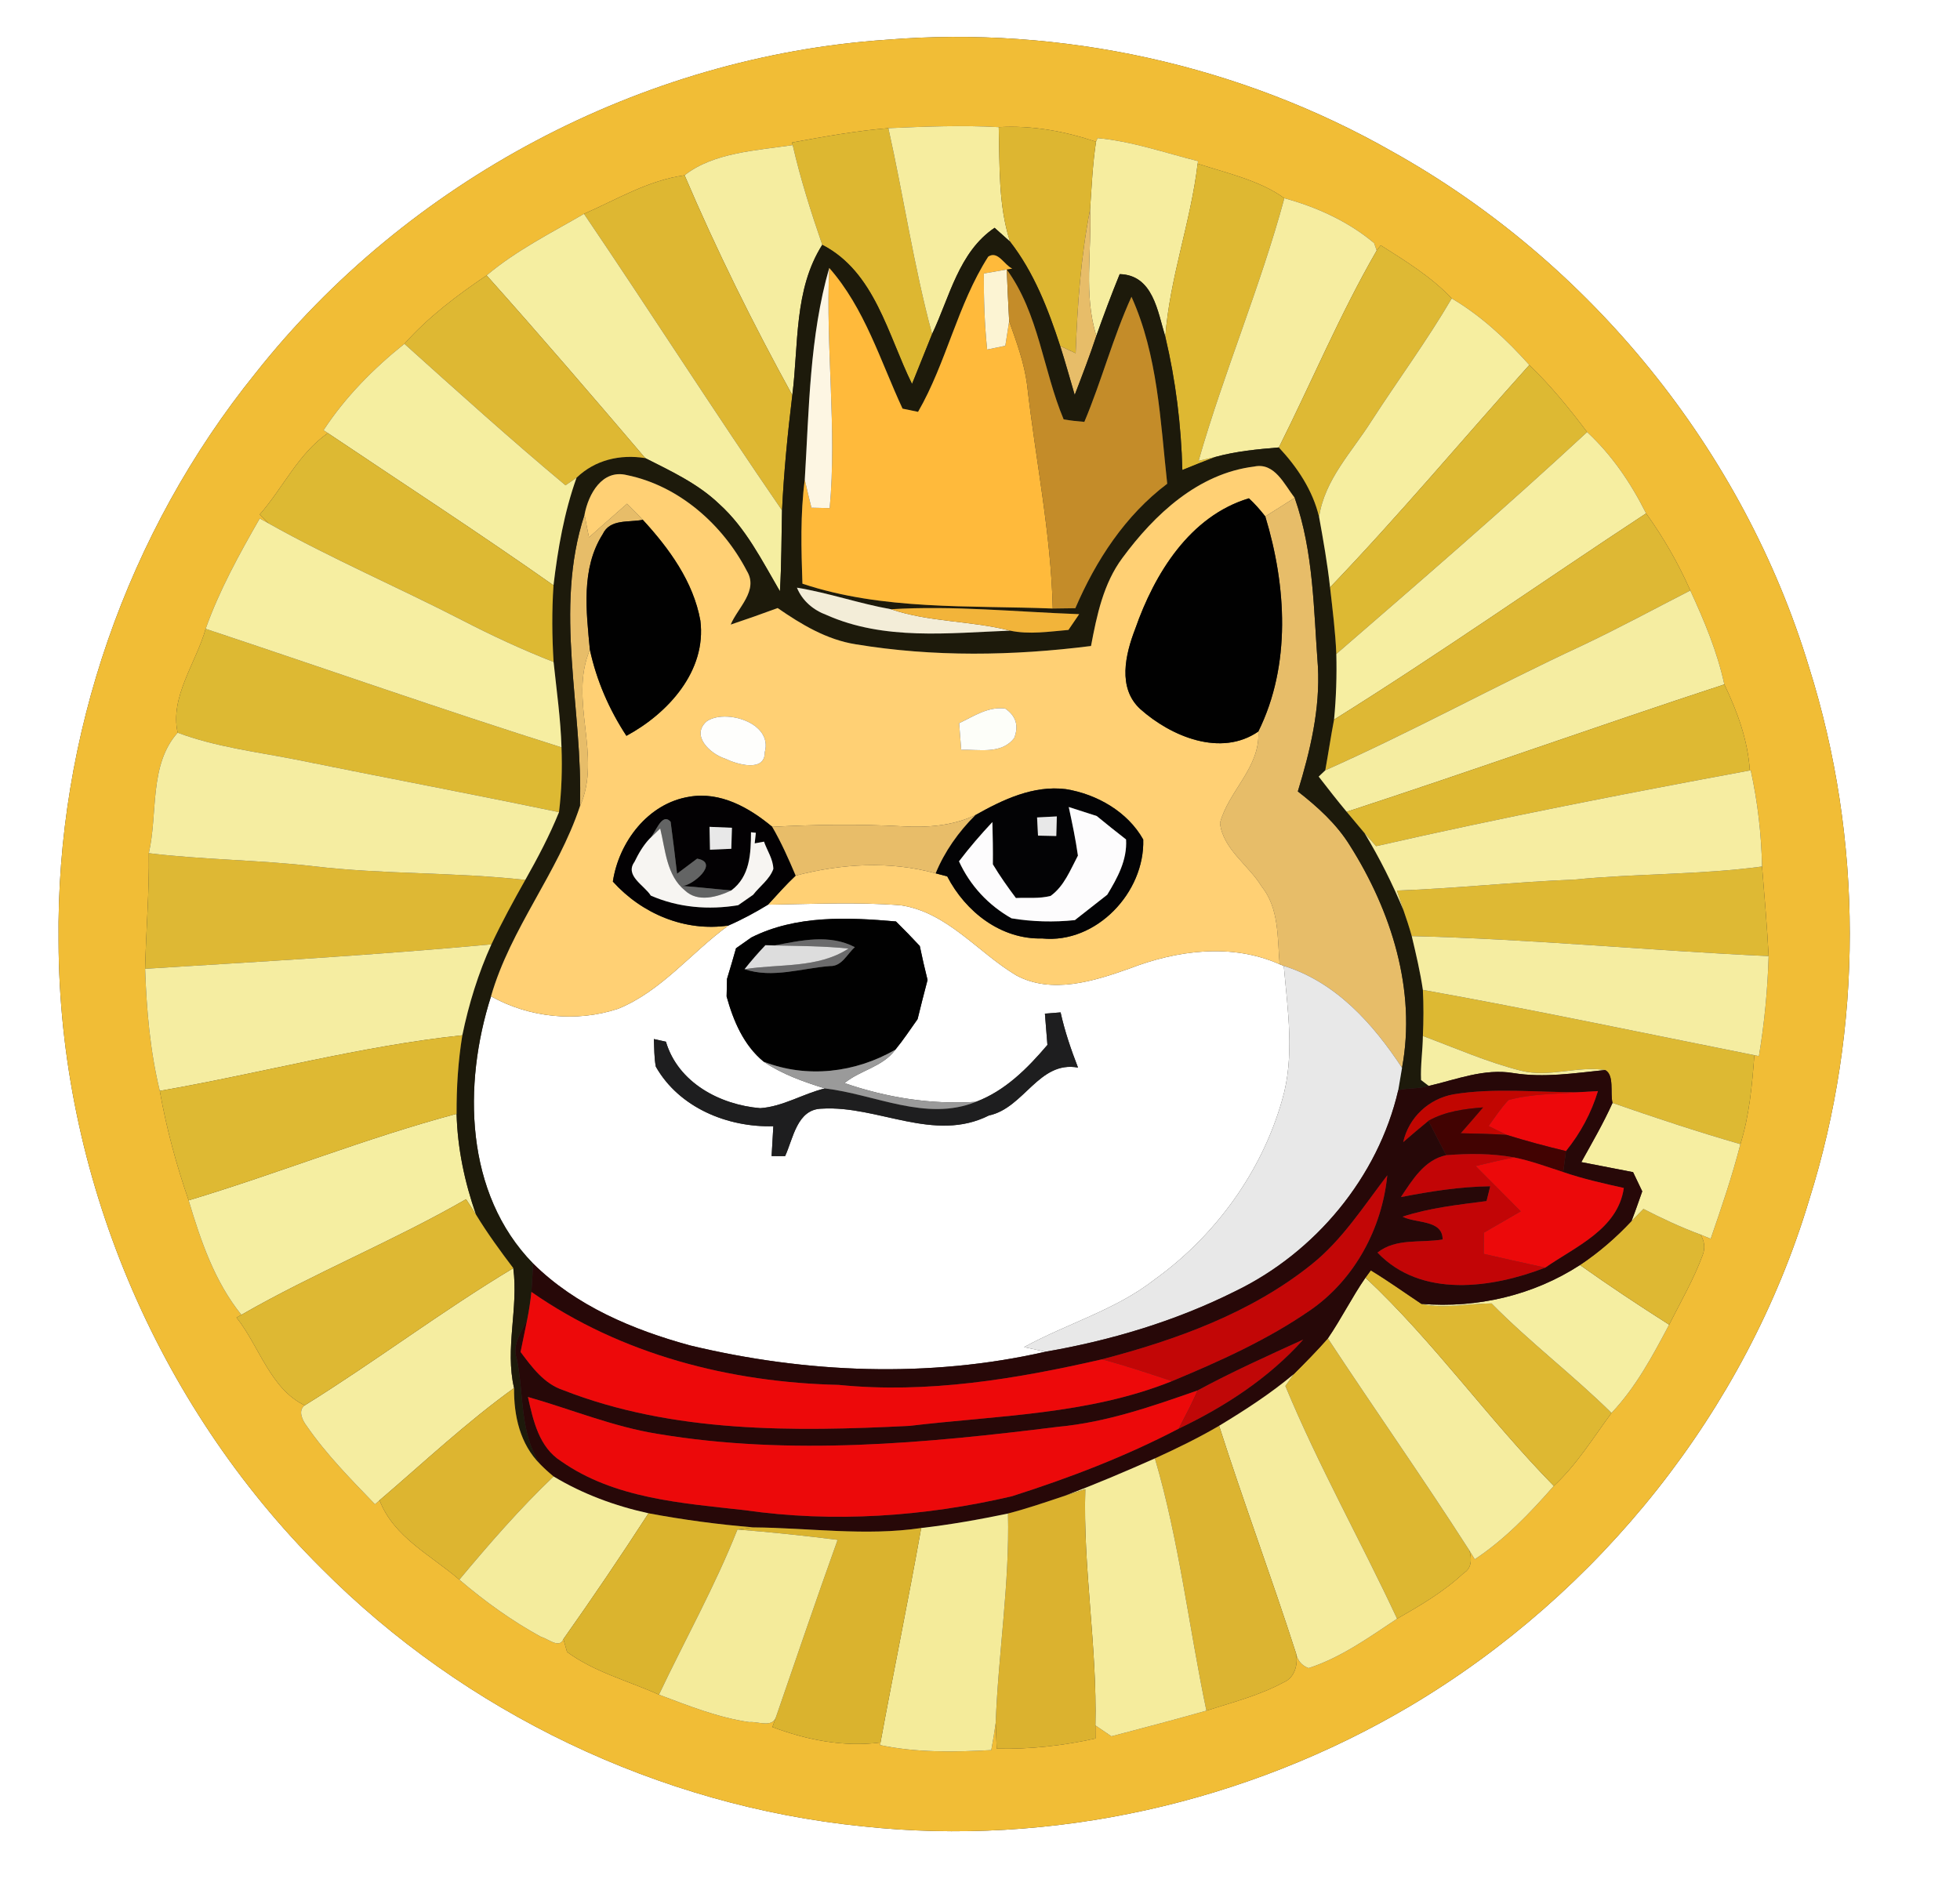 <?xml version="1.0" encoding="UTF-8" ?>
<!DOCTYPE svg PUBLIC "-//W3C//DTD SVG 1.1//EN" "http://www.w3.org/Graphics/SVG/1.1/DTD/svg11.dtd">
<svg width="250pt" height="242pt" viewBox="0 0 250 242" version="1.1" xmlns="http://www.w3.org/2000/svg">
<rect x="0" y="0" width="250" height="242" fill="#333333" stroke="none"/>
<g id="#ffffffff">
<path fill="#ffffff" opacity="1.00" d=" M 0.00 0.00 L 250.00 0.00 L 250.00 242.00 L 0.00 242.00 L 0.00 0.00 M 113.08 5.07 C 81.88 7.19 51.98 23.07 32.61 47.58 C 16.21 67.87 7.16 93.97 7.47 120.06 C 7.55 149.73 19.93 179.11 40.95 200.03 C 59.26 218.49 84.10 230.36 109.98 232.98 C 134.14 235.60 159.01 230.00 179.90 217.62 C 203.98 203.31 222.70 179.96 230.76 153.07 C 237.68 131.12 237.66 107.05 230.74 85.10 C 222.37 57.45 202.84 33.42 177.63 19.36 C 158.20 8.27 135.36 3.26 113.08 5.07 Z" />
<path fill="#ffffff" opacity="1.00" d=" M 97.96 115.41 C 103.61 115.33 109.28 115.04 114.93 115.49 C 120.87 116.40 124.72 121.50 129.63 124.43 C 134.16 126.86 139.51 125.17 144.03 123.57 C 150.10 121.22 157.10 120.28 163.22 123.01 C 163.35 123.06 163.61 123.16 163.75 123.22 C 164.24 128.90 165.18 134.75 163.53 140.35 C 160.92 149.53 154.98 157.68 147.25 163.24 C 142.27 167.13 136.10 168.84 130.62 171.85 C 131.30 172.00 132.66 172.29 133.35 172.44 C 118.47 175.83 102.82 175.19 88.03 171.64 C 80.73 169.65 73.44 166.58 67.99 161.18 C 59.28 152.26 59.03 138.36 62.63 127.10 C 67.52 129.83 73.52 130.45 78.84 128.69 C 84.39 126.43 88.16 121.51 92.91 118.07 C 94.66 117.31 96.33 116.40 97.96 115.41 M 95.84 119.59 C 95.35 119.94 94.37 120.62 93.88 120.97 C 93.50 122.27 93.14 123.58 92.73 124.88 C 92.72 125.44 92.69 126.56 92.68 127.12 C 93.54 130.23 94.85 133.34 97.41 135.44 C 99.77 137.05 102.50 138.00 105.21 138.85 C 102.42 139.53 99.87 141.17 96.97 141.37 C 91.83 140.94 86.49 138.12 84.94 132.89 C 84.55 132.80 83.78 132.63 83.40 132.55 C 83.46 133.72 83.43 134.91 83.65 136.07 C 86.62 141.31 92.81 143.84 98.64 143.67 C 98.56 144.94 98.49 146.20 98.42 147.48 C 98.85 147.48 99.71 147.49 100.14 147.49 C 101.18 145.24 101.65 141.48 104.84 141.43 C 111.96 141.00 119.16 145.82 126.14 142.30 C 130.64 141.35 132.50 135.28 137.50 136.19 C 136.61 133.89 135.81 131.56 135.28 129.15 C 134.78 129.19 133.78 129.27 133.28 129.31 C 133.38 130.64 133.49 131.97 133.60 133.30 C 131.07 136.28 128.22 139.15 124.48 140.56 C 118.79 140.93 113.10 140.03 107.72 138.17 C 109.73 136.51 112.60 136.11 114.20 133.91 C 115.23 132.66 116.11 131.32 117.04 130.01 C 117.46 128.34 117.86 126.67 118.31 125.01 C 117.95 123.57 117.62 122.13 117.32 120.68 C 116.33 119.61 115.31 118.57 114.28 117.55 C 108.10 117.01 101.53 116.73 95.84 119.59 Z" />
</g>
<g id="#f1bd36ff">
<path fill="#f1bd36" opacity="1.00" d=" M 113.08 5.07 C 135.36 3.26 158.20 8.27 177.63 19.36 C 202.84 33.42 222.37 57.45 230.74 85.10 C 237.66 107.05 237.68 131.12 230.76 153.07 C 222.70 179.96 203.98 203.31 179.90 217.62 C 159.01 230.00 134.14 235.60 109.98 232.98 C 84.10 230.36 59.26 218.49 40.95 200.03 C 19.93 179.11 7.55 149.73 7.47 120.06 C 7.16 93.97 16.21 67.87 32.61 47.58 C 51.98 23.07 81.88 7.19 113.08 5.07 M 101.02 18.18 L 101.11 18.51 C 96.50 19.20 91.00 19.45 87.32 22.36 C 82.71 22.99 78.68 25.44 74.49 27.28 C 70.26 29.74 65.84 31.95 62.07 35.13 C 58.29 37.68 54.63 40.44 51.58 43.86 C 47.63 47.02 44.04 50.65 41.27 54.88 L 41.82 55.25 C 38.03 57.89 36.11 62.23 33.13 65.63 C 33.41 65.91 33.97 66.48 34.25 66.76 L 33.13 66.14 C 30.53 70.68 27.98 75.28 26.23 80.22 C 25.02 84.54 21.64 88.90 22.66 93.47 C 18.98 97.60 20.16 103.77 18.98 108.84 C 19.05 113.76 18.63 118.67 18.51 123.59 C 18.69 128.82 19.14 134.06 20.38 139.16 C 21.22 143.91 22.48 148.57 24.06 153.13 C 25.60 158.27 27.37 163.50 30.79 167.73 C 30.63 167.82 30.32 167.99 30.17 168.08 C 33.07 171.74 34.49 177.19 38.87 179.28 C 37.96 179.94 38.58 181.21 39.11 181.90 C 41.63 185.55 44.76 188.72 47.83 191.90 L 48.41 191.39 C 50.22 196.10 54.98 198.40 58.59 201.52 C 61.82 204.28 65.29 206.78 69.02 208.82 C 69.84 209.00 71.34 210.39 71.86 209.10 C 71.98 209.51 72.21 210.33 72.33 210.74 C 75.82 213.31 80.13 214.42 84.05 216.19 C 87.81 217.60 91.57 219.11 95.57 219.69 C 96.66 219.57 98.53 220.48 98.99 219.01 L 98.52 220.32 C 102.91 221.97 107.62 222.90 112.31 222.29 L 112.25 222.62 C 116.92 223.60 121.70 223.52 126.44 223.26 C 126.66 222.11 126.84 220.96 127.00 219.80 C 127.03 220.62 127.10 222.25 127.13 223.07 C 131.37 223.17 135.60 222.70 139.73 221.78 C 139.73 221.36 139.72 220.53 139.72 220.11 C 140.23 220.46 141.25 221.15 141.76 221.50 C 145.81 220.44 149.86 219.37 153.88 218.23 C 157.20 217.16 160.62 216.30 163.70 214.63 C 165.15 214.04 165.60 212.32 165.31 210.91 C 165.50 211.84 166.04 212.47 166.91 212.80 C 171.05 211.46 174.61 208.88 178.20 206.50 C 181.19 204.80 184.19 203.03 186.71 200.67 C 187.74 200.06 187.73 198.83 187.43 197.81 L 188.11 198.92 C 191.97 196.36 195.16 193.02 198.19 189.56 C 201.12 186.85 203.20 183.43 205.55 180.25 C 208.66 176.97 210.80 172.96 212.90 168.99 C 214.37 166.08 216.02 163.23 217.16 160.16 C 217.52 159.26 217.43 158.37 216.91 157.50 C 217.23 157.63 217.88 157.90 218.20 158.03 C 219.58 154.04 220.94 150.05 221.99 145.96 C 223.14 142.28 223.48 138.43 223.77 134.61 L 224.35 134.73 C 225.06 130.51 225.46 126.24 225.59 121.97 C 225.39 118.15 225.06 114.34 224.75 110.54 C 224.67 106.41 224.19 102.31 223.31 98.27 L 223.19 98.29 C 222.94 94.42 221.60 90.77 219.94 87.31 C 219.04 83.13 217.38 79.19 215.60 75.33 C 214.07 71.85 212.17 68.56 209.96 65.49 C 208.03 61.64 205.61 58.05 202.44 55.12 C 200.17 52.11 197.78 49.18 195.07 46.56 C 192.16 43.31 188.95 40.30 185.17 38.07 C 182.57 35.32 179.29 33.30 176.11 31.29 C 175.99 31.46 175.73 31.79 175.60 31.96 L 175.27 31.01 C 172.02 28.27 167.93 26.40 163.82 25.29 C 160.78 23.05 156.48 22.08 152.76 20.88 L 152.82 20.56 C 148.57 19.49 144.39 18.02 140.00 17.62 L 139.80 18.08 C 135.80 16.74 131.62 15.97 127.39 16.22 C 122.69 15.95 118.00 16.15 113.31 16.35 C 109.18 16.69 105.09 17.43 101.02 18.18 Z" />
</g>
<g id="#ddb731ff">
<path fill="#ddb731" opacity="1.00" d=" M 101.02 18.18 C 105.09 17.43 109.18 16.69 113.31 16.35 C 115.26 25.08 116.55 33.96 118.89 42.61 C 118.03 44.73 117.19 46.85 116.33 48.98 C 113.24 42.73 111.59 34.68 104.88 31.23 C 103.44 27.05 102.10 22.82 101.11 18.51 L 101.02 18.18 Z" />
<path fill="#ddb731" opacity="1.00" d=" M 169.37 170.74 C 175.33 179.80 181.58 188.68 187.43 197.81 C 187.73 198.83 187.74 200.06 186.71 200.67 C 184.19 203.03 181.19 204.80 178.20 206.50 C 173.56 196.55 168.16 186.96 163.95 176.81 C 164.21 176.44 164.74 175.69 165.00 175.32 C 166.49 173.83 167.98 172.33 169.37 170.74 Z" />
</g>
<g id="#f6ed9fff">
<path fill="#f6ed9f" opacity="1.00" d=" M 113.31 16.35 C 118.00 16.15 122.69 15.95 127.39 16.22 C 127.53 21.10 127.31 26.12 128.83 30.82 C 128.34 30.38 127.35 29.50 126.86 29.06 C 122.28 32.16 121.13 37.90 118.89 42.61 C 116.55 33.96 115.26 25.08 113.31 16.35 Z" />
<path fill="#f6ed9f" opacity="1.00" d=" M 139.80 18.08 L 140.00 17.62 C 144.39 18.02 148.57 19.49 152.82 20.56 L 152.76 20.88 C 151.89 28.34 149.18 35.48 148.64 42.97 C 147.66 39.74 147.08 35.08 142.82 34.97 C 141.76 37.57 140.78 40.19 139.84 42.84 C 138.20 37.60 139.27 32.10 139.04 26.73 C 139.24 23.84 139.36 20.94 139.80 18.08 Z" />
</g>
<g id="#ddb631ff">
<path fill="#ddb631" opacity="1.00" d=" M 127.39 16.22 C 131.62 15.97 135.80 16.74 139.80 18.08 C 139.36 20.94 139.24 23.84 139.04 26.73 C 137.86 32.77 137.42 38.92 137.20 45.06 C 136.71 44.83 135.72 44.37 135.23 44.14 C 133.70 39.45 131.89 34.75 128.83 30.82 C 127.31 26.12 127.53 21.10 127.39 16.22 Z" />
</g>
<g id="#f5eda0ff">
<path fill="#f5eda0" opacity="1.00" d=" M 87.32 22.36 C 91.00 19.45 96.50 19.20 101.11 18.51 C 102.10 22.82 103.44 27.05 104.88 31.23 C 101.25 36.95 101.88 43.96 101.06 50.41 C 96.04 41.29 91.40 31.93 87.32 22.36 Z" />
<path fill="#f5eda0" opacity="1.00" d=" M 38.87 179.28 C 47.89 173.68 56.36 167.24 65.47 161.78 C 66.15 166.88 64.39 171.98 65.57 177.07 C 59.51 181.43 54.07 186.55 48.41 191.39 L 47.83 191.90 C 44.76 188.72 41.63 185.55 39.11 181.90 C 38.58 181.21 37.96 179.94 38.87 179.28 Z" />
<path fill="#f5eda0" opacity="1.00" d=" M 169.37 170.74 C 171.09 168.23 172.44 165.49 174.17 162.99 C 182.90 171.17 189.82 181.03 198.19 189.56 C 195.16 193.02 191.97 196.36 188.11 198.92 L 187.43 197.81 C 181.58 188.68 175.33 179.80 169.37 170.74 Z" />
</g>
<g id="#deb832ff">
<path fill="#deb832" opacity="1.00" d=" M 152.76 20.88 C 156.48 22.08 160.78 23.05 163.82 25.29 C 160.75 36.63 156.11 47.49 152.88 58.79 C 153.42 58.67 154.49 58.42 155.03 58.29 C 153.61 58.82 152.22 59.39 150.81 59.96 C 150.66 54.23 149.96 48.54 148.64 42.97 C 149.18 35.48 151.89 28.34 152.76 20.88 Z" />
<path fill="#deb832" opacity="1.00" d=" M 174.17 162.99 C 174.34 162.76 174.68 162.29 174.85 162.06 C 177.06 163.40 179.16 164.91 181.31 166.34 C 184.21 167.02 187.29 166.28 190.25 166.28 C 195.10 171.21 200.63 175.40 205.55 180.25 C 203.20 183.43 201.12 186.85 198.19 189.56 C 189.82 181.03 182.90 171.17 174.17 162.99 Z" />
</g>
<g id="#deb732ff">
<path fill="#deb732" opacity="1.00" d=" M 74.49 27.28 C 78.68 25.44 82.71 22.99 87.32 22.36 C 91.40 31.93 96.04 41.29 101.06 50.41 C 100.47 55.29 99.98 60.20 99.75 65.11 C 91.16 52.62 83.00 39.83 74.49 27.28 Z" />
</g>
<g id="#f6eda0ff">
<path fill="#f6eda0" opacity="1.00" d=" M 163.82 25.29 C 167.93 26.40 172.02 28.27 175.27 31.01 L 175.60 31.96 C 170.92 40.06 167.31 48.72 163.12 57.08 C 160.40 57.31 157.67 57.56 155.03 58.29 C 154.49 58.42 153.42 58.67 152.88 58.79 C 156.11 47.49 160.75 36.63 163.82 25.29 Z" />
</g>
<g id="#f5eea1ff">
<path fill="#f5eea1" opacity="1.00" d=" M 62.07 35.13 C 65.84 31.95 70.26 29.74 74.49 27.28 C 83.00 39.83 91.16 52.62 99.75 65.11 C 99.67 68.55 99.69 71.99 99.48 75.43 C 97.20 71.53 95.14 67.36 91.73 64.29 C 89.03 61.70 85.60 60.11 82.30 58.44 C 75.62 50.61 68.93 42.80 62.07 35.13 Z" />
<path fill="#f5eea1" opacity="1.00" d=" M 24.06 153.13 C 35.53 149.68 46.66 145.18 58.24 142.09 C 58.35 146.48 59.27 150.82 60.72 154.96 C 60.40 154.46 59.76 153.47 59.45 152.98 C 50.13 158.35 40.11 162.37 30.79 167.73 C 27.37 163.50 25.60 158.27 24.06 153.13 Z" />
<path fill="#f5eea1" opacity="1.00" d=" M 181.31 166.34 C 188.40 166.91 195.55 165.26 201.53 161.38 C 205.25 164.02 209.05 166.54 212.90 168.99 C 210.80 172.96 208.66 176.97 205.55 180.25 C 200.63 175.40 195.10 171.21 190.25 166.28 C 187.29 166.28 184.21 167.02 181.31 166.34 Z" />
</g>
<g id="#e7bd69ff">
<path fill="#e7bd69" opacity="1.00" d=" M 137.20 45.06 C 137.42 38.92 137.86 32.77 139.04 26.73 C 139.27 32.10 138.20 37.60 139.84 42.84 C 139.00 45.38 138.04 47.88 137.08 50.38 C 136.47 48.30 135.89 46.21 135.23 44.14 C 135.72 44.37 136.71 44.83 137.20 45.06 Z" />
<path fill="#e7bd69" opacity="1.00" d=" M 161.39 65.88 C 162.64 65.10 163.89 64.31 165.14 63.51 C 167.57 70.42 167.55 77.80 168.10 85.01 C 168.40 90.44 167.12 95.80 165.54 100.96 C 168.06 102.93 170.48 105.11 172.18 107.86 C 177.45 116.19 180.68 126.33 178.83 136.22 C 175.12 130.58 170.40 125.29 163.75 123.22 C 163.61 123.16 163.35 123.06 163.22 123.01 C 162.93 119.64 163.17 115.87 160.91 113.07 C 159.25 110.34 155.98 108.32 155.61 104.99 C 156.71 100.87 160.77 97.90 160.50 93.32 C 164.71 84.82 164.08 74.74 161.39 65.88 Z" />
<path fill="#e7bd69" opacity="1.00" d=" M 75.13 68.55 C 76.73 67.10 78.37 65.70 79.98 64.26 C 80.66 64.93 81.33 65.62 81.99 66.31 C 80.21 66.68 77.82 66.15 76.88 68.14 C 74.09 72.53 74.78 77.98 75.24 82.89 C 72.50 89.39 76.85 96.40 73.97 102.87 C 74.40 90.48 70.57 77.81 74.56 65.64 C 74.73 66.61 74.93 67.58 75.13 68.55 Z" />
</g>
<g id="#1d1a0bff">
<path fill="#1d1a0b" opacity="1.00" d=" M 118.89 42.61 C 121.13 37.90 122.28 32.16 126.86 29.06 C 127.35 29.50 128.34 30.38 128.83 30.82 C 131.89 34.75 133.70 39.45 135.23 44.14 C 135.89 46.21 136.47 48.30 137.08 50.38 C 138.04 47.88 139.00 45.38 139.84 42.84 C 140.78 40.19 141.76 37.57 142.82 34.97 C 147.08 35.08 147.66 39.74 148.64 42.97 C 149.96 48.54 150.66 54.23 150.81 59.96 C 152.22 59.39 153.61 58.82 155.03 58.29 C 157.67 57.56 160.40 57.31 163.12 57.08 C 165.47 59.60 167.44 62.54 168.25 65.94 C 168.79 68.92 169.32 71.92 169.65 74.93 C 169.97 77.76 170.33 80.58 170.45 83.43 C 170.52 86.22 170.43 89.02 170.16 91.80 C 169.75 93.95 169.43 96.11 169.04 98.27 C 168.83 98.47 168.41 98.87 168.20 99.07 C 169.37 100.58 170.54 102.09 171.77 103.56 C 172.53 104.46 173.29 105.37 174.05 106.28 C 175.95 109.42 177.60 112.71 179.01 116.10 C 179.39 117.19 179.76 118.30 180.07 119.42 C 180.61 121.69 181.15 123.97 181.49 126.28 C 181.59 128.24 181.58 130.20 181.49 132.16 C 181.47 134.04 181.17 135.91 181.26 137.78 C 181.51 137.97 182.00 138.34 182.24 138.53 C 180.99 138.94 179.63 138.76 178.35 139.07 C 178.47 138.36 178.71 136.93 178.83 136.22 C 180.68 126.33 177.45 116.19 172.18 107.86 C 170.48 105.11 168.06 102.93 165.54 100.96 C 167.12 95.80 168.40 90.44 168.10 85.01 C 167.55 77.80 167.57 70.42 165.14 63.51 C 163.81 61.81 162.59 58.95 159.96 59.52 C 152.83 60.40 147.26 65.62 143.17 71.17 C 140.74 74.43 139.90 78.49 139.16 82.41 C 129.21 83.67 119.05 83.83 109.14 82.19 C 105.45 81.61 102.21 79.66 99.19 77.57 C 97.21 78.30 95.21 79.01 93.20 79.68 C 94.09 77.53 96.79 75.33 95.26 72.83 C 92.19 66.92 86.59 61.96 79.97 60.61 C 76.80 59.82 75.05 63.04 74.56 65.64 C 70.57 77.81 74.40 90.48 73.97 102.87 C 71.14 111.38 65.12 118.44 62.63 127.10 C 59.03 138.36 59.28 152.26 67.99 161.18 C 67.93 162.39 67.87 163.60 67.78 164.81 C 67.66 165.99 67.48 167.17 67.25 168.33 C 66.52 169.91 65.28 171.49 65.91 173.33 C 66.86 177.82 66.24 182.80 68.91 186.80 C 66.33 184.23 65.53 180.60 65.57 177.07 C 64.39 171.98 66.15 166.88 65.47 161.78 C 63.80 159.57 62.16 157.33 60.72 154.96 C 59.27 150.82 58.35 146.48 58.24 142.09 C 58.22 138.74 58.43 135.38 58.97 132.07 C 59.79 128.09 61.00 124.18 62.68 120.47 C 63.99 117.67 65.48 114.95 67.00 112.25 C 68.58 109.45 70.09 106.60 71.30 103.61 C 71.64 100.87 71.72 98.10 71.62 95.34 C 71.51 91.69 70.99 88.08 70.61 84.45 C 70.41 81.20 70.38 77.93 70.60 74.67 C 71.15 70.02 71.96 65.36 73.54 60.94 C 75.91 58.66 79.10 57.93 82.30 58.44 C 85.60 60.11 89.03 61.70 91.73 64.29 C 95.14 67.36 97.20 71.53 99.48 75.43 C 99.69 71.99 99.67 68.55 99.75 65.11 C 99.98 60.20 100.47 55.29 101.06 50.41 C 101.88 43.96 101.25 36.95 104.88 31.23 C 111.59 34.68 113.24 42.73 116.33 48.98 C 117.19 46.85 118.03 44.73 118.89 42.61 M 126.05 32.74 C 122.12 38.89 120.72 46.26 117.10 52.54 C 116.60 52.44 115.61 52.23 115.12 52.13 C 112.28 46.02 110.31 39.34 105.77 34.18 C 103.26 42.91 103.20 52.19 102.65 61.20 C 102.07 65.60 102.20 70.04 102.35 74.46 C 112.61 77.88 123.61 77.21 134.28 77.63 C 135.00 77.62 136.44 77.60 137.16 77.59 C 139.79 71.48 143.51 65.76 148.88 61.71 C 148.00 53.68 147.69 45.33 144.32 37.86 C 141.96 43.04 140.52 48.57 138.31 53.82 C 137.42 53.75 136.54 53.65 135.67 53.50 C 133.03 47.22 132.52 40.03 128.41 34.38 L 129.11 34.26 C 128.10 33.82 127.28 31.92 126.05 32.74 M 101.65 74.97 C 102.34 76.66 103.76 77.84 105.42 78.45 C 112.77 81.73 121.04 80.75 128.83 80.45 C 131.29 80.97 133.81 80.57 136.28 80.36 C 136.62 79.86 137.31 78.85 137.65 78.35 C 129.65 78.06 121.63 77.23 113.64 77.72 C 109.59 77.00 105.70 75.63 101.65 74.97 Z" />
</g>
<g id="#deb934ff">
<path fill="#deb934" opacity="1.00" d=" M 176.11 31.29 C 179.29 33.30 182.57 35.32 185.17 38.07 C 182.01 43.47 178.29 48.51 174.90 53.76 C 172.43 57.66 168.95 61.20 168.25 65.94 C 167.44 62.54 165.47 59.60 163.12 57.08 C 167.31 48.72 170.92 40.06 175.60 31.96 C 175.73 31.79 175.99 31.46 176.11 31.29 Z" />
<path fill="#deb934" opacity="1.00" d=" M 200.81 112.21 C 208.78 111.41 216.81 111.62 224.75 110.54 C 225.06 114.34 225.39 118.15 225.59 121.97 C 210.40 121.27 195.26 119.79 180.07 119.42 C 179.76 118.30 179.39 117.19 179.01 116.10 C 178.81 115.48 178.39 114.23 178.18 113.61 C 185.74 113.34 193.26 112.50 200.81 112.21 Z" />
</g>
<g id="#ffba3bff">
<path fill="#ffba3b" opacity="1.00" d=" M 126.05 32.74 C 127.28 31.92 128.10 33.82 129.11 34.26 L 128.41 34.38 C 127.68 34.51 126.22 34.76 125.49 34.89 C 125.47 38.13 125.58 41.37 125.91 44.59 C 126.49 44.47 127.65 44.23 128.23 44.11 C 128.35 43.33 128.60 41.76 128.72 40.98 C 129.66 43.63 130.65 46.30 131.01 49.11 C 132.08 58.62 134.06 68.03 134.28 77.63 C 123.61 77.21 112.61 77.88 102.35 74.46 C 102.20 70.04 102.07 65.60 102.65 61.20 C 102.92 62.39 103.20 63.58 103.50 64.77 C 104.08 64.78 105.25 64.81 105.83 64.82 C 106.76 54.62 105.30 44.40 105.77 34.18 C 110.31 39.34 112.28 46.02 115.12 52.13 C 115.61 52.23 116.60 52.44 117.10 52.54 C 120.72 46.26 122.12 38.89 126.05 32.74 Z" />
</g>
<g id="#fdf6e3ff">
<path fill="#fdf6e3" opacity="1.00" d=" M 102.65 61.20 C 103.20 52.19 103.26 42.91 105.77 34.18 C 105.30 44.40 106.76 54.62 105.83 64.82 C 105.25 64.81 104.08 64.78 103.50 64.77 C 103.20 63.58 102.92 62.39 102.65 61.20 Z" />
</g>
<g id="#fcf4d3ff">
<path fill="#fcf4d3" opacity="1.00" d=" M 125.49 34.89 C 126.22 34.76 127.68 34.51 128.41 34.38 C 128.50 36.58 128.60 38.78 128.72 40.98 C 128.60 41.76 128.35 43.33 128.23 44.11 C 127.65 44.23 126.49 44.47 125.91 44.59 C 125.58 41.37 125.47 38.13 125.49 34.89 Z" />
</g>
<g id="#c48c29ff">
<path fill="#c48c29" opacity="1.00" d=" M 128.41 34.38 C 132.52 40.03 133.03 47.22 135.67 53.50 C 136.54 53.65 137.42 53.75 138.31 53.82 C 140.52 48.57 141.96 43.04 144.32 37.86 C 147.69 45.33 148.00 53.68 148.88 61.71 C 143.51 65.76 139.79 71.48 137.16 77.59 C 136.44 77.60 135.00 77.62 134.28 77.63 C 134.06 68.03 132.08 58.62 131.01 49.11 C 130.65 46.30 129.66 43.63 128.72 40.98 C 128.60 38.78 128.50 36.58 128.41 34.38 Z" />
</g>
<g id="#deb833ff">
<path fill="#deb833" opacity="1.00" d=" M 51.58 43.86 C 54.63 40.44 58.29 37.68 62.07 35.13 C 68.93 42.80 75.62 50.61 82.30 58.44 C 79.10 57.93 75.91 58.66 73.54 60.94 C 73.19 61.18 72.48 61.67 72.13 61.91 C 65.14 56.07 58.36 49.95 51.58 43.86 Z" />
<path fill="#deb833" opacity="1.00" d=" M 30.79 167.73 C 40.11 162.37 50.13 158.35 59.45 152.98 C 59.76 153.47 60.40 154.46 60.72 154.96 C 62.16 157.33 63.80 159.57 65.47 161.78 C 56.36 167.24 47.89 173.68 38.87 179.28 C 34.49 177.19 33.07 171.74 30.17 168.08 C 30.32 167.99 30.63 167.82 30.79 167.73 Z" />
<path fill="#deb833" opacity="1.00" d=" M 208.10 155.77 C 208.48 155.38 209.24 154.60 209.62 154.22 C 211.99 155.44 214.40 156.57 216.91 157.50 C 217.43 158.37 217.52 159.26 217.16 160.16 C 216.02 163.23 214.37 166.08 212.90 168.99 C 209.05 166.54 205.25 164.02 201.53 161.38 C 203.93 159.78 206.13 157.88 208.10 155.77 Z" />
</g>
<g id="#f6eea0ff">
<path fill="#f6eea0" opacity="1.00" d=" M 174.90 53.76 C 178.29 48.51 182.01 43.47 185.17 38.07 C 188.95 40.30 192.16 43.31 195.07 46.56 C 186.59 56.01 178.44 65.76 169.65 74.93 C 169.32 71.92 168.79 68.92 168.25 65.94 C 168.95 61.20 172.43 57.66 174.90 53.76 Z" />
</g>
<g id="#f5eea0ff">
<path fill="#f5eea0" opacity="1.00" d=" M 41.27 54.88 C 44.04 50.65 47.63 47.02 51.58 43.86 C 58.36 49.95 65.14 56.07 72.13 61.91 C 72.48 61.67 73.19 61.18 73.54 60.94 C 71.96 65.36 71.15 70.02 70.60 74.67 C 61.14 68.01 51.43 61.70 41.82 55.25 L 41.27 54.88 Z" />
</g>
<g id="#ddb933ff">
<path fill="#ddb933" opacity="1.00" d=" M 169.65 74.93 C 178.44 65.76 186.59 56.01 195.07 46.56 C 197.78 49.18 200.17 52.11 202.44 55.12 C 192.00 64.80 181.21 74.10 170.45 83.43 C 170.33 80.58 169.97 77.76 169.65 74.93 Z" />
<path fill="#ddb933" opacity="1.00" d=" M 33.13 65.63 C 36.11 62.23 38.03 57.89 41.82 55.25 C 51.43 61.70 61.14 68.01 70.60 74.67 C 70.38 77.93 70.41 81.20 70.61 84.45 C 66.62 82.88 62.73 81.08 58.93 79.11 C 50.75 74.90 42.28 71.27 34.25 66.76 C 33.97 66.48 33.41 65.91 33.13 65.63 Z" />
<path fill="#ddb933" opacity="1.00" d=" M 26.23 80.22 C 41.36 85.25 56.41 90.54 71.62 95.34 C 71.72 98.10 71.64 100.87 71.30 103.61 C 60.05 101.26 48.75 99.14 37.49 96.85 C 32.51 95.88 27.43 95.26 22.66 93.47 C 21.64 88.90 25.02 84.54 26.23 80.22 Z" />
<path fill="#ddb933" opacity="1.00" d=" M 181.49 126.28 C 195.63 128.82 209.68 131.80 223.77 134.61 C 223.48 138.43 223.14 142.28 221.99 145.96 C 216.50 144.37 211.08 142.58 205.68 140.70 C 205.36 139.44 205.94 137.11 204.73 136.50 C 201.19 135.95 197.59 137.49 194.05 136.60 C 189.73 135.52 185.65 133.70 181.49 132.16 C 181.58 130.20 181.59 128.24 181.49 126.28 Z" />
</g>
<g id="#f6eea1ff">
<path fill="#f6eea1" opacity="1.00" d=" M 202.44 55.12 C 205.61 58.05 208.03 61.64 209.96 65.49 C 196.67 74.23 183.65 83.38 170.16 91.80 C 170.43 89.02 170.52 86.22 170.45 83.43 C 181.21 74.10 192.00 64.80 202.44 55.12 Z" />
<path fill="#f6eea1" opacity="1.00" d=" M 26.23 80.22 C 27.98 75.28 30.53 70.68 33.13 66.14 L 34.25 66.76 C 42.28 71.27 50.75 74.90 58.93 79.11 C 62.73 81.08 66.62 82.88 70.61 84.45 C 70.99 88.08 71.51 91.69 71.62 95.34 C 56.41 90.54 41.36 85.25 26.23 80.22 Z" />
<path fill="#f6eea1" opacity="1.00" d=" M 205.68 140.70 C 211.08 142.58 216.50 144.37 221.99 145.96 C 220.94 150.05 219.58 154.04 218.20 158.03 C 217.88 157.90 217.23 157.63 216.91 157.50 C 214.40 156.57 211.99 155.44 209.62 154.22 C 209.24 154.60 208.48 155.38 208.10 155.77 C 208.59 154.52 209.02 153.25 209.47 151.98 C 209.17 151.37 208.59 150.14 208.30 149.53 C 206.10 149.11 203.90 148.68 201.70 148.25 C 203.08 145.76 204.51 143.30 205.68 140.70 Z" />
</g>
<g id="#ffd074ff">
<path fill="#ffd074" opacity="1.00" d=" M 74.56 65.64 C 75.05 63.04 76.80 59.82 79.97 60.61 C 86.59 61.96 92.19 66.92 95.26 72.83 C 96.79 75.33 94.09 77.53 93.20 79.68 C 95.21 79.01 97.21 78.30 99.19 77.57 C 102.21 79.66 105.45 81.61 109.14 82.19 C 119.05 83.83 129.21 83.67 139.16 82.41 C 139.90 78.49 140.74 74.43 143.17 71.17 C 147.26 65.62 152.83 60.40 159.96 59.52 C 162.59 58.95 163.81 61.81 165.14 63.51 C 163.89 64.31 162.64 65.10 161.39 65.88 C 160.75 65.06 160.06 64.27 159.30 63.57 C 151.76 65.84 147.26 73.18 144.80 80.22 C 143.55 83.46 142.51 87.77 145.45 90.46 C 149.35 93.94 155.71 96.62 160.50 93.32 C 160.77 97.90 156.71 100.87 155.61 104.99 C 155.98 108.32 159.25 110.34 160.91 113.07 C 163.17 115.87 162.93 119.64 163.22 123.01 C 157.10 120.28 150.10 121.22 144.03 123.57 C 139.51 125.17 134.16 126.86 129.63 124.43 C 124.72 121.50 120.87 116.40 114.93 115.49 C 109.28 115.04 103.61 115.33 97.96 115.41 C 99.12 114.16 100.24 112.87 101.49 111.70 C 107.32 110.18 113.49 109.80 119.34 111.41 L 120.82 111.80 C 123.16 116.32 127.67 119.86 132.94 119.72 C 139.85 120.41 146.03 113.83 145.82 107.10 C 143.84 103.56 139.91 101.31 135.95 100.67 C 131.82 100.15 127.90 102.01 124.40 103.99 C 121.49 105.36 118.24 105.60 115.07 105.41 C 109.55 105.12 104.02 105.18 98.50 105.48 C 95.57 103.03 91.88 100.95 87.92 101.64 C 82.66 102.48 78.94 107.40 78.17 112.46 C 81.87 116.57 87.37 118.89 92.91 118.07 C 88.16 121.51 84.39 126.43 78.84 128.69 C 73.52 130.45 67.52 129.83 62.63 127.10 C 65.12 118.44 71.14 111.38 73.97 102.87 C 76.85 96.40 72.50 89.39 75.24 82.89 C 76.09 86.81 77.70 90.52 79.90 93.87 C 85.20 91.01 90.15 85.60 89.33 79.16 C 88.43 74.19 85.34 69.95 81.99 66.31 C 81.33 65.62 80.66 64.93 79.98 64.26 C 78.37 65.70 76.73 67.10 75.13 68.55 C 74.93 67.58 74.73 66.61 74.56 65.64 M 122.34 92.26 C 122.43 93.39 122.51 94.52 122.60 95.66 C 124.90 95.57 127.75 96.28 129.37 94.14 C 129.97 92.58 129.59 91.33 128.22 90.39 C 126.05 90.10 124.20 91.37 122.34 92.26 M 90.10 92.05 C 88.09 93.88 90.62 96.19 92.49 96.78 C 93.99 97.51 97.58 98.57 97.55 95.96 C 98.62 92.11 92.38 90.38 90.10 92.05 Z" />
</g>
<g id="#010101ff">
<path fill="#010101" opacity="1.00" d=" M 144.80 80.22 C 147.26 73.18 151.76 65.84 159.30 63.57 C 160.06 64.27 160.75 65.06 161.39 65.88 C 164.08 74.74 164.71 84.82 160.50 93.32 C 155.71 96.62 149.35 93.94 145.45 90.46 C 142.51 87.77 143.55 83.46 144.80 80.22 Z" />
<path fill="#010101" opacity="1.00" d=" M 76.88 68.14 C 77.82 66.15 80.21 66.68 81.99 66.31 C 85.34 69.95 88.43 74.19 89.33 79.16 C 90.15 85.60 85.20 91.01 79.90 93.87 C 77.70 90.52 76.09 86.81 75.24 82.89 C 74.78 77.98 74.09 72.53 76.88 68.14 Z" />
<path fill="#010101" opacity="1.00" d=" M 95.84 119.59 C 101.53 116.73 108.10 117.01 114.28 117.55 C 115.31 118.57 116.33 119.61 117.32 120.68 C 117.62 122.13 117.95 123.57 118.31 125.01 C 117.86 126.67 117.46 128.34 117.04 130.01 C 116.11 131.32 115.23 132.66 114.20 133.91 C 109.12 136.85 102.93 137.60 97.41 135.44 C 94.85 133.34 93.54 130.23 92.68 127.12 C 92.69 126.56 92.72 125.44 92.73 124.88 C 93.14 123.58 93.50 122.27 93.88 120.97 C 94.37 120.62 95.35 119.94 95.84 119.59 M 98.77 120.61 L 97.63 120.58 C 96.70 121.56 95.81 122.58 94.97 123.64 C 98.53 124.84 102.26 123.51 105.87 123.24 C 107.40 123.29 108.05 121.68 109.04 120.83 C 105.78 119.13 102.17 119.98 98.77 120.61 Z" />
</g>
<g id="#deb834ff">
<path fill="#deb834" opacity="1.00" d=" M 170.16 91.80 C 183.65 83.38 196.67 74.23 209.96 65.49 C 212.17 68.56 214.07 71.85 215.60 75.33 C 210.99 77.69 206.44 80.16 201.76 82.37 C 190.76 87.48 180.13 93.34 169.04 98.27 C 169.43 96.11 169.75 93.95 170.16 91.80 Z" />
<path fill="#deb834" opacity="1.00" d=" M 18.98 108.84 C 25.94 109.69 32.98 109.69 39.95 110.50 C 48.94 111.57 58.01 111.24 67.00 112.25 C 65.48 114.95 63.99 117.67 62.68 120.47 C 47.98 121.84 33.24 122.67 18.51 123.59 C 18.63 118.67 19.05 113.76 18.98 108.84 Z" />
</g>
<g id="#f5eda1ff">
<path fill="#f5eda1" opacity="1.00" d=" M 215.60 75.33 C 217.38 79.19 219.04 83.13 219.94 87.31 C 203.83 92.59 187.88 98.30 171.77 103.56 C 170.54 102.09 169.37 100.58 168.20 99.07 C 168.41 98.87 168.83 98.47 169.04 98.27 C 180.13 93.34 190.76 87.48 201.76 82.37 C 206.44 80.16 210.99 77.69 215.60 75.33 Z" />
<path fill="#f5eda1" opacity="1.00" d=" M 18.98 108.84 C 20.16 103.77 18.98 97.60 22.66 93.47 C 27.43 95.26 32.51 95.88 37.49 96.85 C 48.75 99.14 60.05 101.26 71.30 103.61 C 70.09 106.60 68.58 109.45 67.00 112.25 C 58.01 111.24 48.94 111.57 39.95 110.50 C 32.98 109.69 25.94 109.69 18.98 108.84 Z" />
<path fill="#f5eda1" opacity="1.00" d=" M 18.51 123.59 C 33.24 122.67 47.98 121.84 62.68 120.47 C 61.00 124.18 59.79 128.09 58.97 132.07 C 45.95 133.45 33.26 136.93 20.38 139.16 C 19.14 134.06 18.69 128.82 18.51 123.59 Z" />
<path fill="#f5eda1" opacity="1.00" d=" M 180.07 119.42 C 195.26 119.79 210.40 121.27 225.59 121.97 C 225.46 126.24 225.06 130.51 224.35 134.73 L 223.77 134.61 C 209.68 131.80 195.63 128.82 181.49 126.28 C 181.15 123.97 180.61 121.69 180.07 119.42 Z" />
</g>
<g id="#f3edd8ff">
<path fill="#f3edd8" opacity="1.00" d=" M 101.65 74.97 C 105.70 75.63 109.59 77.00 113.64 77.72 C 118.56 79.39 123.83 79.16 128.83 80.45 C 121.04 80.75 112.77 81.73 105.42 78.45 C 103.76 77.84 102.34 76.66 101.65 74.97 Z" />
</g>
<g id="#f2b43aff">
<path fill="#f2b43a" opacity="1.00" d=" M 113.64 77.72 C 121.63 77.23 129.65 78.06 137.65 78.35 C 137.31 78.85 136.62 79.86 136.28 80.36 C 133.81 80.57 131.29 80.97 128.83 80.45 C 123.83 79.16 118.56 79.39 113.64 77.72 Z" />
</g>
<g id="#deb933ff">
<path fill="#deb933" opacity="1.00" d=" M 171.77 103.56 C 187.88 98.30 203.83 92.59 219.94 87.31 C 221.60 90.77 222.94 94.42 223.19 98.29 C 207.25 101.24 191.32 104.34 175.52 107.95 C 175.15 107.53 174.42 106.70 174.05 106.28 C 173.29 105.37 172.53 104.46 171.77 103.56 Z" />
<path fill="#deb933" opacity="1.00" d=" M 20.38 139.16 C 33.26 136.93 45.95 133.45 58.97 132.07 C 58.43 135.38 58.22 138.74 58.24 142.09 C 46.66 145.18 35.53 149.68 24.06 153.13 C 22.48 148.57 21.22 143.91 20.38 139.16 Z" />
</g>
<g id="#fdfef9ff">
<path fill="#fdfef9" opacity="1.00" d=" M 122.34 92.26 C 124.20 91.37 126.05 90.10 128.22 90.39 C 129.59 91.33 129.97 92.58 129.37 94.14 C 127.75 96.28 124.90 95.57 122.60 95.66 C 122.51 94.52 122.43 93.39 122.34 92.26 Z" />
</g>
<g id="#fefefcff">
<path fill="#fefefc" opacity="1.00" d=" M 90.10 92.05 C 92.38 90.38 98.62 92.11 97.55 95.96 C 97.58 98.57 93.99 97.51 92.49 96.78 C 90.62 96.19 88.09 93.88 90.10 92.05 Z" />
</g>
<g id="#f6eda1ff">
<path fill="#f6eda1" opacity="1.00" d=" M 175.52 107.95 C 191.32 104.34 207.25 101.24 223.19 98.29 L 223.31 98.27 C 224.19 102.31 224.67 106.41 224.75 110.54 C 216.81 111.62 208.78 111.41 200.81 112.21 C 193.26 112.50 185.74 113.34 178.18 113.61 C 178.39 114.23 178.81 115.48 179.01 116.10 C 177.60 112.71 175.95 109.42 174.05 106.28 C 174.42 106.70 175.15 107.53 175.52 107.95 Z" />
</g>
<g id="#030305ff">
<path fill="#030305" opacity="1.00" d=" M 124.40 103.99 C 127.90 102.01 131.82 100.15 135.95 100.67 C 139.91 101.31 143.84 103.56 145.82 107.10 C 146.03 113.83 139.85 120.41 132.94 119.72 C 127.67 119.86 123.16 116.32 120.82 111.80 L 119.34 111.41 C 120.49 108.61 122.26 106.12 124.40 103.99 M 132.28 104.28 C 132.31 104.86 132.37 106.02 132.40 106.60 C 132.98 106.61 134.15 106.64 134.73 106.65 C 134.75 106.03 134.78 104.77 134.80 104.15 C 134.17 104.18 132.91 104.25 132.28 104.28 M 136.32 102.95 C 136.76 105.00 137.20 107.06 137.49 109.15 C 136.52 110.98 135.74 113.04 134.01 114.29 C 132.57 114.67 131.05 114.49 129.58 114.56 C 128.54 113.17 127.53 111.75 126.64 110.26 C 126.66 108.46 126.63 106.67 126.58 104.87 C 125.08 106.47 123.65 108.13 122.32 109.88 C 123.74 112.98 126.06 115.47 129.02 117.15 C 131.69 117.59 134.40 117.66 137.10 117.38 C 138.47 116.30 139.85 115.22 141.23 114.14 C 142.54 111.98 143.79 109.71 143.63 107.09 C 142.36 106.11 141.13 105.11 139.89 104.10 C 139.00 103.81 137.21 103.23 136.32 102.95 M 130.49 111.53 C 130.92 111.94 130.92 111.94 130.49 111.53 Z" />
</g>
<g id="#030103ff">
<path fill="#030103" opacity="1.00" d=" M 78.17 112.46 C 78.94 107.40 82.66 102.48 87.92 101.64 C 91.88 100.95 95.57 103.03 98.50 105.48 C 99.66 107.47 100.59 109.58 101.49 111.70 C 100.24 112.87 99.12 114.16 97.96 115.41 C 96.33 116.40 94.66 117.31 92.91 118.07 C 87.37 118.89 81.87 116.57 78.17 112.46 M 82.84 107.01 C 82.03 107.87 81.44 108.90 80.93 109.95 C 79.65 111.72 82.20 112.94 83.01 114.25 C 86.53 115.79 90.38 116.10 94.15 115.48 C 94.63 115.14 95.59 114.48 96.06 114.15 C 96.91 113.05 98.17 112.18 98.64 110.85 C 98.61 109.59 97.85 108.52 97.45 107.37 L 96.26 107.59 L 96.41 106.24 C 96.26 106.22 95.95 106.18 95.79 106.17 C 95.78 108.88 95.67 111.81 93.28 113.59 C 91.19 113.42 89.11 113.17 87.02 113.02 C 88.30 113.01 91.85 110.04 88.92 109.54 C 88.28 110.02 87.00 110.98 86.36 111.46 C 86.11 109.25 85.83 107.04 85.54 104.84 C 84.39 103.51 83.56 106.43 82.84 107.01 M 90.50 105.48 C 90.52 106.45 90.54 107.42 90.56 108.40 C 91.47 108.36 92.37 108.32 93.28 108.28 C 93.31 107.38 93.33 106.49 93.36 105.60 C 92.41 105.56 91.45 105.52 90.50 105.48 Z" />
</g>
<g id="#e8bd69ff">
<path fill="#e8bd69" opacity="1.00" d=" M 115.07 105.41 C 118.24 105.60 121.49 105.36 124.40 103.99 C 122.26 106.12 120.49 108.61 119.34 111.41 C 113.49 109.80 107.32 110.18 101.49 111.70 C 100.59 109.58 99.66 107.47 98.50 105.48 C 104.02 105.18 109.55 105.12 115.07 105.41 Z" />
</g>
<g id="#e8e8e8ff">
<path fill="#e8e8e8" opacity="1.00" d=" M 132.28 104.28 C 132.91 104.25 134.17 104.18 134.80 104.15 C 134.78 104.77 134.75 106.03 134.73 106.65 C 134.15 106.64 132.98 106.61 132.40 106.60 C 132.37 106.02 132.31 104.86 132.28 104.28 Z" />
<path fill="#e8e8e8" opacity="1.00" d=" M 90.50 105.48 C 91.45 105.52 92.41 105.56 93.36 105.60 C 93.33 106.49 93.31 107.38 93.28 108.28 C 92.37 108.32 91.47 108.36 90.56 108.40 C 90.54 107.42 90.52 106.45 90.50 105.48 Z" />
<path fill="#e8e8e8" opacity="1.00" d=" M 163.75 123.22 C 170.40 125.29 175.12 130.58 178.83 136.22 C 178.71 136.93 178.47 138.36 178.35 139.07 C 175.78 150.18 167.76 159.79 157.54 164.73 C 149.94 168.53 141.70 171.00 133.35 172.44 C 132.66 172.29 131.30 172.00 130.62 171.85 C 136.10 168.84 142.27 167.13 147.25 163.24 C 154.98 157.68 160.92 149.53 163.53 140.35 C 165.18 134.75 164.24 128.90 163.75 123.22 Z" />
</g>
<g id="#fdfcfdff">
<path fill="#fdfcfd" opacity="1.00" d=" M 136.32 102.95 C 137.21 103.23 139.00 103.81 139.89 104.10 C 141.13 105.11 142.36 106.11 143.63 107.09 C 143.79 109.71 142.54 111.98 141.23 114.14 C 139.85 115.22 138.47 116.30 137.10 117.38 C 134.40 117.66 131.69 117.59 129.02 117.15 C 126.06 115.47 123.74 112.98 122.32 109.88 C 123.65 108.13 125.08 106.47 126.58 104.87 C 126.63 106.67 126.66 108.46 126.64 110.26 C 127.53 111.75 128.54 113.17 129.58 114.56 C 131.05 114.49 132.57 114.67 134.01 114.29 C 135.74 113.04 136.52 110.98 137.49 109.15 C 137.20 107.06 136.76 105.00 136.32 102.95 Z" />
</g>
<g id="#636464ff">
<path fill="#636464" opacity="1.00" d=" M 82.84 107.01 C 83.56 106.43 84.39 103.51 85.54 104.84 C 85.83 107.04 86.11 109.25 86.36 111.46 C 87.00 110.98 88.28 110.02 88.92 109.54 C 91.85 110.04 88.30 113.01 87.02 113.02 C 89.11 113.17 91.19 113.42 93.28 113.59 C 91.49 114.44 89.01 115.15 87.38 113.61 C 85.01 111.69 84.88 108.41 84.21 105.69 L 82.84 107.01 Z" />
</g>
<g id="#f7f5f2ff">
<path fill="#f7f5f2" opacity="1.00" d=" M 95.79 106.17 C 95.95 106.18 96.26 106.22 96.41 106.24 L 96.26 107.59 L 97.45 107.37 C 97.85 108.52 98.61 109.59 98.64 110.85 C 98.17 112.18 96.91 113.05 96.06 114.15 C 95.59 114.48 94.63 115.14 94.15 115.48 C 90.38 116.10 86.53 115.79 83.01 114.25 C 82.20 112.94 79.65 111.72 80.93 109.95 C 81.44 108.90 82.03 107.87 82.84 107.01 L 84.21 105.69 C 84.88 108.41 85.01 111.69 87.38 113.61 C 89.01 115.15 91.49 114.44 93.28 113.59 C 95.67 111.81 95.78 108.88 95.79 106.17 Z" />
</g>
<g id="#8d8b89ff">
<path fill="#8d8b89" opacity="1.00" d=" M 130.49 111.53 C 130.92 111.94 130.92 111.94 130.49 111.53 Z" />
</g>
<g id="#6b6b6cff">
<path fill="#6b6b6c" opacity="1.00" d=" M 98.77 120.61 C 102.17 119.98 105.78 119.13 109.04 120.83 C 108.05 121.68 107.40 123.29 105.87 123.24 C 102.26 123.51 98.53 124.84 94.97 123.64 C 99.40 122.93 104.30 123.57 108.23 121.01 C 105.09 120.68 101.92 120.68 98.77 120.61 Z" />
</g>
<g id="#ddddddff">
<path fill="#dddddd" opacity="1.00" d=" M 94.97 123.64 C 95.81 122.58 96.70 121.56 97.63 120.58 L 98.77 120.61 C 101.92 120.68 105.09 120.68 108.23 121.01 C 104.30 123.57 99.40 122.93 94.97 123.64 Z" />
</g>
<g id="#1e1e1fff">
<path fill="#1e1e1f" opacity="1.00" d=" M 133.28 129.31 C 133.78 129.27 134.78 129.19 135.28 129.15 C 135.81 131.56 136.61 133.89 137.50 136.19 C 132.50 135.28 130.64 141.35 126.14 142.30 C 119.16 145.82 111.96 141.00 104.84 141.43 C 101.65 141.48 101.18 145.24 100.14 147.49 C 99.71 147.49 98.85 147.48 98.42 147.48 C 98.49 146.20 98.56 144.94 98.64 143.67 C 92.81 143.84 86.62 141.31 83.65 136.07 C 83.43 134.91 83.46 133.72 83.40 132.55 C 83.78 132.63 84.55 132.80 84.94 132.89 C 86.49 138.12 91.83 140.94 96.97 141.37 C 99.87 141.17 102.42 139.53 105.21 138.85 C 111.59 139.59 118.12 143.13 124.48 140.56 C 128.22 139.15 131.07 136.28 133.60 133.30 C 133.49 131.97 133.38 130.64 133.28 129.31 Z" />
</g>
<g id="#f5eea3ff">
<path fill="#f5eea3" opacity="1.00" d=" M 181.49 132.16 C 185.65 133.70 189.73 135.52 194.05 136.60 C 197.59 137.49 201.19 135.95 204.73 136.50 C 200.84 136.90 196.93 137.52 193.02 136.89 C 189.32 136.27 185.78 137.71 182.24 138.53 C 182.00 138.34 181.51 137.97 181.26 137.78 C 181.17 135.91 181.47 134.04 181.49 132.16 Z" />
</g>
<g id="#9a9a9aff">
<path fill="#9a9a9a" opacity="1.00" d=" M 97.41 135.44 C 102.93 137.60 109.12 136.85 114.20 133.91 C 112.60 136.11 109.73 136.51 107.72 138.17 C 113.10 140.03 118.79 140.93 124.48 140.56 C 118.12 143.13 111.59 139.59 105.21 138.85 C 102.50 138.00 99.77 137.05 97.41 135.44 Z" />
</g>
<g id="#270808ff">
<path fill="#270808" opacity="1.00" d=" M 182.24 138.53 C 185.78 137.71 189.32 136.27 193.02 136.89 C 196.93 137.52 200.84 136.90 204.73 136.50 C 205.94 137.11 205.36 139.44 205.68 140.70 C 204.51 143.30 203.08 145.76 201.70 148.25 C 203.90 148.68 206.10 149.11 208.30 149.53 C 208.59 150.14 209.17 151.37 209.47 151.98 C 209.02 153.25 208.59 154.52 208.10 155.77 C 206.13 157.88 203.93 159.78 201.53 161.38 C 195.55 165.26 188.40 166.91 181.31 166.34 C 179.16 164.91 177.06 163.40 174.85 162.06 C 174.68 162.29 174.34 162.76 174.17 162.99 C 172.44 165.49 171.09 168.23 169.37 170.74 C 167.98 172.33 166.49 173.83 165.00 175.32 C 162.04 177.80 158.79 179.90 155.50 181.89 C 152.85 183.44 150.10 184.78 147.31 186.05 C 143.55 187.72 139.76 189.33 135.90 190.79 C 133.47 191.60 131.05 192.44 128.57 193.08 C 124.90 193.85 121.22 194.50 117.50 194.93 C 110.39 195.98 103.25 194.91 96.12 194.85 C 91.63 194.48 87.15 193.88 82.72 193.05 C 78.47 192.12 74.34 190.60 70.61 188.35 C 70.01 187.86 69.44 187.34 68.91 186.80 C 66.24 182.80 66.86 177.82 65.91 173.33 C 65.28 171.49 66.52 169.91 67.25 168.33 C 67.04 169.37 66.61 171.44 66.40 172.47 C 67.86 174.42 69.39 176.52 71.81 177.33 C 85.81 182.82 101.21 182.64 116.00 181.90 C 127.22 180.56 138.85 180.47 149.49 176.19 C 155.59 173.65 161.68 170.91 167.13 167.14 C 172.77 163.24 176.28 156.72 176.95 149.94 C 173.93 153.87 171.23 158.15 167.32 161.28 C 159.58 167.50 150.05 170.92 140.56 173.41 C 129.57 175.93 118.27 177.81 106.97 176.67 C 93.14 176.36 79.22 172.80 67.78 164.81 C 67.87 163.60 67.93 162.39 67.99 161.18 C 73.44 166.58 80.73 169.65 88.03 171.64 C 102.82 175.19 118.47 175.83 133.35 172.44 C 141.70 171.00 149.94 168.53 157.54 164.73 C 167.76 159.79 175.78 150.18 178.35 139.07 C 179.63 138.76 180.99 138.94 182.24 138.53 M 185.40 139.60 C 182.23 140.18 179.69 142.55 178.98 145.70 C 180.04 144.78 181.11 143.87 182.20 142.98 C 182.94 144.44 183.70 145.90 184.46 147.37 C 181.69 147.95 180.14 150.54 178.69 152.71 C 182.45 151.98 186.24 151.38 190.08 151.33 C 189.97 151.80 189.73 152.75 189.61 153.22 C 186.00 153.69 182.37 154.08 178.90 155.21 C 180.61 156.10 184.01 155.56 184.01 158.12 C 181.22 158.59 178.08 157.91 175.70 159.79 C 181.26 165.64 190.29 164.34 197.10 161.71 C 200.97 159.01 206.36 156.82 207.12 151.55 C 204.52 150.97 201.91 150.39 199.39 149.52 C 199.48 148.85 199.65 147.51 199.74 146.84 C 201.58 144.57 202.97 141.98 203.82 139.19 C 203.20 139.22 201.96 139.30 201.34 139.33 C 196.03 139.36 190.67 138.74 185.40 139.60 M 152.75 177.38 C 146.98 179.40 141.15 181.44 135.02 182.01 C 118.09 184.12 100.83 185.75 83.89 182.92 C 78.20 182.01 72.86 179.78 67.34 178.21 C 68.01 181.22 68.75 184.62 71.56 186.40 C 78.36 191.18 86.97 191.75 94.97 192.65 C 106.31 194.28 117.93 193.48 129.06 190.88 C 136.35 188.56 143.57 185.80 150.35 182.25 C 156.25 179.44 161.85 175.79 166.23 170.89 C 161.69 172.96 157.12 175.02 152.75 177.38 Z" />
</g>
<g id="#c10601ff">
<path fill="#c10601" opacity="1.00" d=" M 185.40 139.60 C 190.67 138.74 196.03 139.36 201.34 139.33 C 198.35 139.59 195.30 139.52 192.40 140.34 C 191.45 141.36 190.68 142.52 189.87 143.65 C 190.45 143.93 191.61 144.50 192.19 144.78 C 190.23 144.65 188.27 144.61 186.31 144.57 C 187.28 143.48 188.22 142.37 189.17 141.27 C 186.78 141.46 184.33 141.78 182.20 142.98 C 181.11 143.87 180.04 144.78 178.98 145.70 C 179.69 142.55 182.23 140.18 185.40 139.60 Z" />
</g>
<g id="#ed080bff">
<path fill="#ed080b" opacity="1.00" d=" M 201.34 139.33 C 201.96 139.30 203.20 139.22 203.82 139.19 C 202.97 141.98 201.58 144.57 199.74 146.84 C 197.20 146.23 194.68 145.56 192.19 144.78 C 191.61 144.50 190.45 143.93 189.87 143.65 C 190.68 142.52 191.45 141.36 192.40 140.34 C 195.30 139.52 198.35 139.59 201.34 139.33 Z" />
</g>
<g id="#420302ff">
<path fill="#420302" opacity="1.00" d=" M 182.20 142.98 C 184.33 141.78 186.78 141.46 189.17 141.27 C 188.22 142.37 187.28 143.48 186.31 144.57 C 188.27 144.61 190.23 144.65 192.19 144.78 C 194.68 145.56 197.20 146.23 199.74 146.84 C 199.65 147.51 199.48 148.85 199.39 149.52 C 197.31 148.85 195.26 148.08 193.11 147.65 C 190.26 147.13 187.34 147.14 184.46 147.37 C 183.70 145.90 182.94 144.44 182.20 142.98 Z" />
</g>
<g id="#c20506ff">
<path fill="#c20506" opacity="1.00" d=" M 184.46 147.37 C 187.34 147.14 190.26 147.13 193.11 147.65 C 191.47 147.97 189.85 148.36 188.22 148.75 C 190.14 150.67 192.06 152.60 193.97 154.53 C 192.40 155.43 190.83 156.34 189.27 157.25 C 189.26 157.93 189.26 159.29 189.25 159.96 C 191.87 160.56 194.48 161.14 197.10 161.71 C 190.29 164.34 181.26 165.64 175.70 159.79 C 178.08 157.91 181.22 158.59 184.01 158.12 C 184.01 155.56 180.61 156.10 178.90 155.21 C 182.37 154.08 186.00 153.69 189.61 153.22 C 189.73 152.75 189.97 151.80 190.08 151.33 C 186.24 151.38 182.45 151.98 178.69 152.71 C 180.14 150.54 181.69 147.95 184.46 147.37 Z" />
</g>
<g id="#ec090aff">
<path fill="#ec090a" opacity="1.00" d=" M 188.22 148.75 C 189.85 148.36 191.47 147.97 193.11 147.65 C 195.26 148.08 197.31 148.85 199.39 149.52 C 201.91 150.39 204.52 150.97 207.12 151.55 C 206.36 156.82 200.97 159.01 197.10 161.71 C 194.48 161.14 191.87 160.56 189.25 159.96 C 189.26 159.29 189.26 157.93 189.27 157.25 C 190.83 156.34 192.40 155.43 193.97 154.53 C 192.06 152.60 190.14 150.67 188.22 148.75 Z" />
<path fill="#ec090a" opacity="1.00" d=" M 135.02 182.01 C 141.15 181.44 146.98 179.40 152.75 177.38 C 152.05 179.05 151.18 180.64 150.35 182.25 C 143.57 185.80 136.35 188.56 129.06 190.88 C 117.93 193.48 106.31 194.28 94.97 192.65 C 86.97 191.75 78.36 191.18 71.56 186.40 C 68.75 184.62 68.01 181.22 67.34 178.21 C 72.86 179.78 78.20 182.01 83.89 182.92 C 100.83 185.75 118.09 184.12 135.02 182.01 Z" />
</g>
<g id="#c20606ff">
<path fill="#c20606" opacity="1.00" d=" M 167.32 161.28 C 171.23 158.15 173.93 153.87 176.95 149.94 C 176.28 156.72 172.77 163.24 167.13 167.14 C 161.68 170.91 155.59 173.65 149.49 176.19 C 146.53 175.20 143.57 174.21 140.56 173.41 C 150.05 170.92 159.58 167.50 167.32 161.28 Z" />
</g>
<g id="#ed090aff">
<path fill="#ed090a" opacity="1.00" d=" M 67.78 164.81 C 79.22 172.80 93.14 176.36 106.97 176.67 C 118.27 177.81 129.57 175.93 140.56 173.41 C 143.57 174.21 146.53 175.20 149.49 176.19 C 138.85 180.47 127.22 180.56 116.00 181.90 C 101.21 182.64 85.81 182.82 71.81 177.33 C 69.39 176.52 67.86 174.42 66.40 172.47 C 66.61 171.44 67.04 169.37 67.25 168.33 C 67.48 167.17 67.66 165.99 67.78 164.81 Z" />
</g>
<g id="#c00707ff">
<path fill="#c00707" opacity="1.00" d=" M 152.75 177.38 C 157.12 175.02 161.69 172.96 166.23 170.89 C 161.85 175.79 156.25 179.44 150.35 182.25 C 151.18 180.64 152.05 179.05 152.75 177.38 Z" />
</g>
<g id="#f5ec9eff">
<path fill="#f5ec9e" opacity="1.00" d=" M 155.50 181.89 C 158.79 179.90 162.04 177.80 165.00 175.32 C 164.74 175.69 164.21 176.44 163.95 176.81 C 168.16 186.96 173.56 196.55 178.20 206.50 C 174.61 208.88 171.05 211.46 166.91 212.80 C 166.04 212.47 165.50 211.84 165.31 210.91 C 162.18 201.19 158.61 191.62 155.50 181.89 Z" />
</g>
<g id="#ddb530ff">
<path fill="#ddb530" opacity="1.00" d=" M 48.41 191.39 C 54.07 186.55 59.51 181.43 65.57 177.07 C 65.53 180.60 66.33 184.23 68.91 186.80 C 69.44 187.34 70.01 187.86 70.61 188.35 C 66.30 192.46 62.40 196.95 58.59 201.52 C 54.98 198.40 50.22 196.10 48.41 191.39 Z" />
</g>
<g id="#dcb431ff">
<path fill="#dcb431" opacity="1.00" d=" M 147.31 186.05 C 150.10 184.78 152.85 183.44 155.50 181.89 C 158.61 191.62 162.18 201.19 165.31 210.91 C 165.60 212.32 165.15 214.04 163.70 214.63 C 160.62 216.30 157.20 217.16 153.88 218.23 C 151.63 207.51 150.41 196.57 147.31 186.05 Z" />
</g>
<g id="#f5ec9dff">
<path fill="#f5ec9d" opacity="1.00" d=" M 135.90 190.79 C 139.76 189.33 143.55 187.72 147.31 186.05 C 150.41 196.57 151.63 207.51 153.88 218.23 C 149.86 219.37 145.81 220.44 141.76 221.50 C 141.25 221.15 140.23 220.46 139.72 220.11 C 139.95 210.03 138.13 200.05 138.43 189.98 C 137.58 190.24 136.74 190.51 135.90 190.79 Z" />
</g>
<g id="#f4ec9dff">
<path fill="#f4ec9d" opacity="1.00" d=" M 58.59 201.52 C 62.40 196.95 66.30 192.46 70.61 188.35 C 74.34 190.60 78.47 192.12 82.72 193.05 C 79.21 198.47 75.59 203.83 71.86 209.10 C 71.34 210.39 69.84 209.00 69.02 208.82 C 65.29 206.78 61.82 204.28 58.59 201.52 Z" />
</g>
<g id="#dbb22fff">
<path fill="#dbb22f" opacity="1.00" d=" M 135.90 190.79 C 136.74 190.51 137.58 190.24 138.43 189.98 C 138.13 200.05 139.95 210.03 139.72 220.11 C 139.72 220.53 139.73 221.36 139.73 221.78 C 135.60 222.70 131.37 223.17 127.13 223.07 C 127.10 222.25 127.03 220.62 127.00 219.80 C 127.34 210.88 128.79 202.02 128.57 193.08 C 131.05 192.44 133.47 191.60 135.90 190.79 Z" />
</g>
<g id="#dbb42eff">
<path fill="#dbb42e" opacity="1.00" d=" M 82.72 193.05 C 87.15 193.88 91.63 194.48 96.12 194.85 C 95.60 194.91 94.57 195.05 94.06 195.12 C 91.20 202.36 87.38 209.16 84.05 216.19 C 80.13 214.42 75.82 213.31 72.33 210.74 C 72.21 210.33 71.98 209.51 71.86 209.10 C 75.59 203.83 79.21 198.47 82.72 193.05 Z" />
</g>
<g id="#f4eb9aff">
<path fill="#f4eb9a" opacity="1.00" d=" M 117.50 194.93 C 121.22 194.50 124.90 193.85 128.57 193.08 C 128.79 202.02 127.34 210.88 127.00 219.80 C 126.84 220.96 126.66 222.11 126.44 223.26 C 121.70 223.52 116.92 223.60 112.25 222.62 L 112.31 222.29 C 113.99 213.16 115.87 204.07 117.50 194.93 Z" />
</g>
<g id="#dab32eff">
<path fill="#dab32e" opacity="1.00" d=" M 94.06 195.12 C 94.57 195.05 95.60 194.91 96.12 194.85 C 103.25 194.91 110.39 195.98 117.50 194.93 C 115.87 204.07 113.99 213.16 112.31 222.29 C 107.62 222.90 102.91 221.97 98.52 220.32 L 98.99 219.01 C 101.59 211.48 104.15 203.93 106.84 196.44 C 102.59 195.90 98.33 195.46 94.06 195.12 Z" />
</g>
<g id="#f4eb9bff">
<path fill="#f4eb9b" opacity="1.00" d=" M 94.06 195.12 C 98.33 195.46 102.59 195.90 106.84 196.44 C 104.15 203.93 101.59 211.48 98.99 219.01 C 98.53 220.48 96.66 219.57 95.57 219.69 C 91.57 219.11 87.81 217.60 84.05 216.19 C 87.38 209.16 91.20 202.36 94.06 195.12 Z" />
</g>
</svg>
